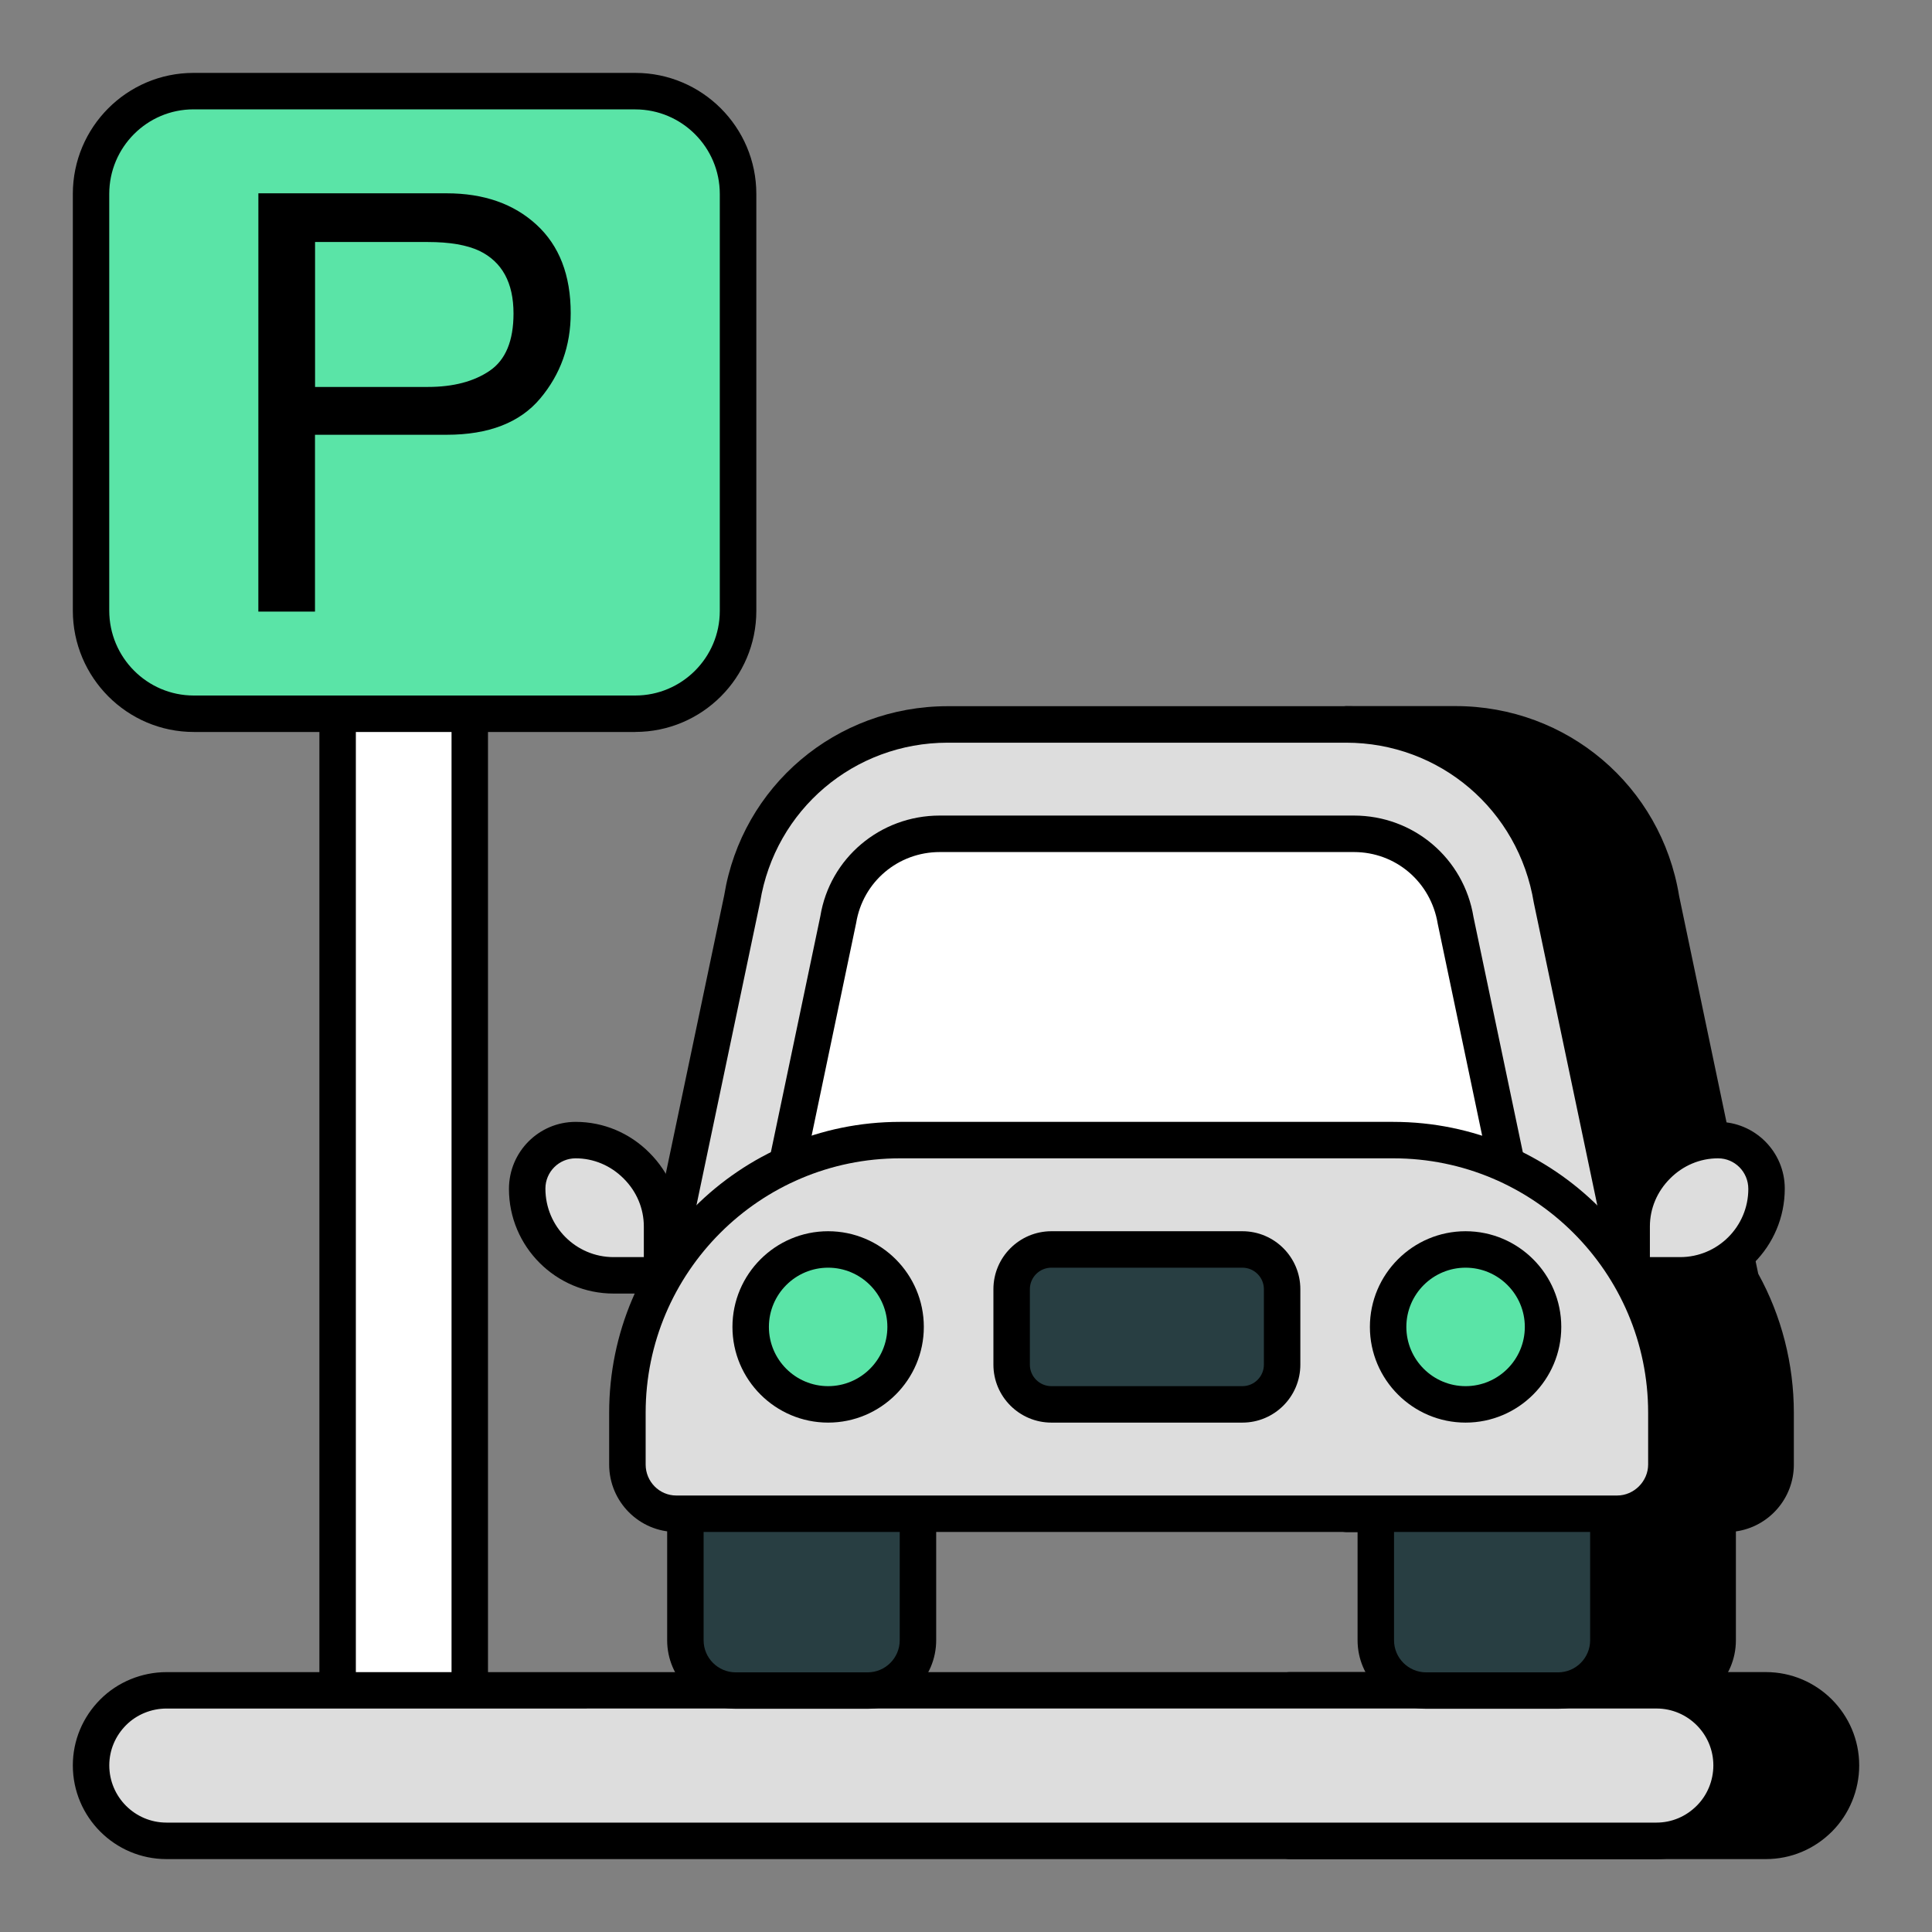 <svg id="Layer_1" enable-background="new 0 0 53 53" viewBox="0 0 53 53" xmlns="http://www.w3.org/2000/svg"><rect x="0" y="0" width="53" height="53" fill="#808080" stroke="none"/><g><g><path d="m47.759 35.12-2.19-10.46c-.45-2.76-2.84-4.79-5.64-4.79h-2.979v21.66h3.789v3.47c0 .76.62 1.38 1.38 1.38h3.62c.76 0 1.38-.62 1.38-1.38v-3.47h.24c.74 0 1.35-.61 1.35-1.35v-1.42c-0-1.32-.34-2.56-.95-3.64z"/><path d="m45.739 46.88h-3.62c-1.036 0-1.88-.844-1.88-1.88v-2.97h-3.289c-.276 0-.5-.224-.5-.5v-21.66c0-.276.224-.5.5-.5h2.979c3.062 0 5.642 2.191 6.134 5.21l2.17 10.363c.64 1.158.977 2.476.977 3.816v1.42c0 .933-.692 1.706-1.59 1.832v2.988c0 1.036-.844 1.88-1.88 1.88zm-8.289-5.85h3.289c.276 0 .5.224.5.5v3.47c0 .485.395.88.88.88h3.62c.485 0 .88-.395.88-.88v-3.47c0-.276.224-.5.5-.5h.24c.461 0 .85-.39.85-.851v-1.42c0-1.195-.307-2.368-.886-3.394-.025-.045-.043-.094-.054-.144l-2.189-10.46c-.417-2.555-2.582-4.393-5.151-4.393h-2.479z"/></g><g><path d="m9.262 14.74h3.625v33.387h-3.625z" fill="#fff"/><path d="m12.887 48.627h-3.625c-.276 0-.5-.224-.5-.5v-33.387c0-.276.224-.5.5-.5h3.625c.276 0 .5.224.5.5v33.387c0 .276-.224.5-.5.5zm-3.125-1h2.625v-32.387h-2.625z"/></g><g><path d="m48.442 46.37h-13.06v4.13h13.06c.57 0 1.08-.23 1.46-.61.37-.37.6-.89.6-1.46 0-1.14-.92-2.06-2.06-2.06z"/><path d="m48.442 51h-13.06c-.276 0-.5-.224-.5-.5v-4.13c0-.276.224-.5.5-.5h13.06c1.412 0 2.561 1.148 2.561 2.56 0 .679-.272 1.34-.747 1.814-.486.487-1.131.756-1.813.756zm-12.56-1h12.56c.415 0 .808-.165 1.105-.464.29-.288.455-.691.455-1.106 0-.86-.7-1.56-1.561-1.56h-12.56z"/></g><g><path d="m47.502 48.43c0 .57-.23 1.09-.6 1.46-.38.38-.89.61-1.46.61h-40.875c-1.14 0-2.07-.93-2.07-2.07 0-.57.23-1.08.61-1.46.37-.37.89-.6 1.46-.6h40.875c1.14 0 2.06.92 2.06 2.06z" fill="#ddd"/><path d="m45.442 51h-40.875c-1.417 0-2.569-1.153-2.569-2.57 0-.682.269-1.326.756-1.813.474-.475 1.135-.746 1.813-.746h40.875c1.412 0 2.561 1.148 2.561 2.56 0 .679-.272 1.34-.747 1.814-.486.487-1.131.756-1.813.756zm-40.875-4.13c-.415 0-.818.165-1.106.453-.299.299-.463.691-.463 1.106 0 .866.704 1.57 1.569 1.57h40.875c.415 0 .808-.165 1.105-.464.29-.288.455-.691.455-1.106 0-.86-.7-1.56-1.561-1.56z"/></g><g><path d="m20.247 5.32v11.44c0 1.56-1.26 2.82-2.82 2.82h-12.11c-1.55 0-2.82-1.27-2.82-2.83v-11.43c0-1.56 1.26-2.82 2.81-2.82h12.12c1.56 0 2.82 1.26 2.82 2.82z" fill="#5ae4a7"/><path d="m17.427 20.08h-12.11c-1.83 0-3.319-1.494-3.319-3.33v-11.43c0-1.831 1.484-3.32 3.31-3.32h12.12c1.831 0 3.32 1.489 3.32 3.32v11.439c0 1.831-1.489 3.32-3.32 3.32zm-12.12-17.08c-1.273 0-2.31 1.041-2.31 2.32v11.43c0 1.285 1.04 2.33 2.319 2.33h12.11c1.279 0 2.32-1.041 2.32-2.32v-11.439c0-1.279-1.041-2.32-2.32-2.32z"/></g><g><g><path d="m7.088 5.303h5.163c1.021 0 1.843.288 2.468.863.625.575.937 1.384.937 2.425 0 .896-.279 1.676-.836 2.34s-1.414.996-2.57.996h-3.609v4.851h-1.554zm6.062 1.578c-.344-.161-.815-.242-1.414-.242h-3.093v3.976h3.093c.698 0 1.264-.148 1.699-.445s.652-.82.652-1.57c0-.844-.312-1.416-.937-1.719z"/></g></g><g><g><path d="m44.122 41.186v3.81c0 .76-.62 1.38-1.38 1.38h-3.62c-.76 0-1.38-.62-1.38-1.38v-3.81z" fill="#283e42"/><path d="m42.742 46.876h-3.62c-1.036 0-1.88-.844-1.88-1.88v-3.81c0-.276.224-.5.5-.5h6.38c.276 0 .5.224.5.5v3.81c0 1.036-.844 1.88-1.88 1.88zm-4.5-5.189v3.31c0 .485.395.88.88.88h3.62c.485 0 .88-.395.88-.88v-3.31z"/></g><g><path d="m18.802 41.186h6.38v3.81c0 .76-.62 1.38-1.38 1.38h-3.62c-.76 0-1.38-.62-1.38-1.38z" fill="#283e42"/><path d="m23.802 46.876h-3.62c-1.036 0-1.88-.844-1.88-1.88v-3.81c0-.276.224-.5.5-.5h6.38c.276 0 .5.224.5.5v3.81c0 1.036-.844 1.88-1.88 1.88zm-4.5-5.189v3.31c0 .485.395.88.88.88h3.62c.485 0 .88-.395.88-.88v-3.31z"/></g></g><g><path d="m44.761 35.121h-26.599l2.196-10.457c.452-2.763 2.836-4.79 5.641-4.79h10.925c2.805 0 5.19 2.027 5.641 4.79z" fill="#ddd"/><path d="m44.761 35.621h-26.599c-.15 0-.293-.068-.388-.185-.096-.117-.133-.271-.102-.418l2.195-10.457c.488-2.997 3.068-5.188 6.13-5.188h10.926c3.061 0 5.641 2.19 6.135 5.209l2.191 10.436c.031.147-.006.301-.102.418-.095.116-.237.185-.388.185zm-25.982-1h25.366l-2.068-9.854c-.419-2.555-2.584-4.393-5.152-4.393h-10.926c-2.569 0-4.733 1.838-5.147 4.371z"/></g><g><path d="m21.475 32.49 1.519-7.252c.223-1.37 1.395-2.364 2.787-2.364h11.362c1.391 0 2.563.995 2.788 2.365l1.519 7.251z" fill="#fff"/><path d="m41.45 32.99h-19.976c-.15 0-.293-.068-.388-.185-.096-.117-.133-.271-.102-.418l1.52-7.252c.259-1.591 1.639-2.762 3.276-2.762h11.361c1.637 0 3.017 1.171 3.281 2.784l1.516 7.229c.031.147-.006.301-.102.418-.095.116-.237.185-.388.185zm-19.36-1h18.745l-1.394-6.648c-.189-1.149-1.154-1.968-2.299-1.968h-11.361c-1.146 0-2.109.818-2.294 1.944z"/></g><g><path d="m18.162 33.646v1.34h-1.33c-1.31 0-2.37-1.06-2.37-2.37v-.01c0-.73.59-1.33 1.33-1.33.65 0 1.24.27 1.67.7.43.43.7 1.02.7 1.67z" fill="#ddd"/><path d="m18.162 35.486h-1.33c-1.583 0-2.87-1.287-2.87-2.87 0-1.019.821-1.84 1.83-1.84.76 0 1.479.301 2.023.847.546.545.847 1.264.847 2.023v1.34c0 .276-.224.5-.5.5zm-2.37-3.71c-.458 0-.83.372-.83.83 0 1.041.839 1.88 1.87 1.88h.83v-.84c0-.492-.196-.96-.554-1.316-.356-.357-.824-.554-1.316-.554z"/></g><g><path d="m44.761 33.646v1.34h1.33c1.31 0 2.37-1.06 2.37-2.37v-.01c0-.73-.59-1.33-1.33-1.33-.65 0-1.24.27-1.67.7-.43.43-.7 1.02-.7 1.67z" fill="#ddd"/><path d="m46.091 35.486h-1.33c-.276 0-.5-.224-.5-.5v-1.34c0-.759.301-1.478.847-2.023.545-.546 1.264-.847 2.023-.847 1.009 0 1.83.821 1.83 1.83 0 1.593-1.287 2.88-2.87 2.88zm-.83-1h.83c1.031 0 1.87-.839 1.87-1.87 0-.468-.372-.84-.83-.84-.492 0-.96.196-1.316.554-.357.357-.554.824-.554 1.316z"/></g><g><path d="m45.712 38.756v1.42c0 .74-.61 1.35-1.35 1.35h-25.81c-.74 0-1.34-.61-1.34-1.35v-1.42c0-4.13 3.35-7.48 7.48-7.48h13.53c4.13 0 7.49 3.35 7.49 7.48z" fill="#ddd"/><path d="m44.362 42.026h-25.81c-1.015 0-1.841-.83-1.841-1.85v-1.421c0-4.399 3.58-7.979 7.98-7.979h13.53c4.405 0 7.989 3.58 7.989 7.979v1.421c0 1.02-.83 1.85-1.85 1.85zm-19.67-10.25c-3.849 0-6.98 3.131-6.98 6.979v1.421c0 .469.377.85.841.85h25.81c.461 0 .85-.389.85-.85v-1.421c0-3.849-3.136-6.979-6.989-6.979z"/></g><g><path d="m35.172 35.366v2.07c0 .6-.49 1.09-1.09 1.09h-5.24c-.6 0-1.09-.49-1.09-1.09v-2.07c0-.6.49-1.09 1.09-1.09h5.24c.6 0 1.09.49 1.09 1.09z" fill="#283e42"/><path d="m34.082 39.026h-5.239c-.877 0-1.591-.713-1.591-1.59v-2.07c0-.877.714-1.59 1.591-1.59h5.239c.877 0 1.59.713 1.59 1.59v2.07c-0.0.877-.713 1.59-1.59 1.59zm-5.239-4.25c-.326 0-.591.265-.591.59v2.07c0 .325.265.59.591.59h5.239c.325 0 .59-.265.59-.59v-2.07c0-.325-.265-.59-.59-.59z"/></g><g><g><circle cx="22.719" cy="36.401" fill="#5ae4a7" r="2.125"/><path d="m22.718 39.026c-1.447 0-2.625-1.178-2.625-2.625s1.178-2.625 2.625-2.625 2.625 1.178 2.625 2.625-1.178 2.625-2.625 2.625zm0-4.25c-.896 0-1.625.729-1.625 1.625s.729 1.625 1.625 1.625 1.625-.729 1.625-1.625-.729-1.625-1.625-1.625z"/></g><g><circle cx="40.205" cy="36.401" fill="#5ae4a7" r="2.125"/><path d="m40.205 39.026c-1.447 0-2.625-1.178-2.625-2.625s1.178-2.625 2.625-2.625 2.625 1.178 2.625 2.625-1.178 2.625-2.625 2.625zm0-4.25c-.896 0-1.625.729-1.625 1.625s.729 1.625 1.625 1.625 1.625-.729 1.625-1.625-.729-1.625-1.625-1.625z"/></g></g></g></svg>